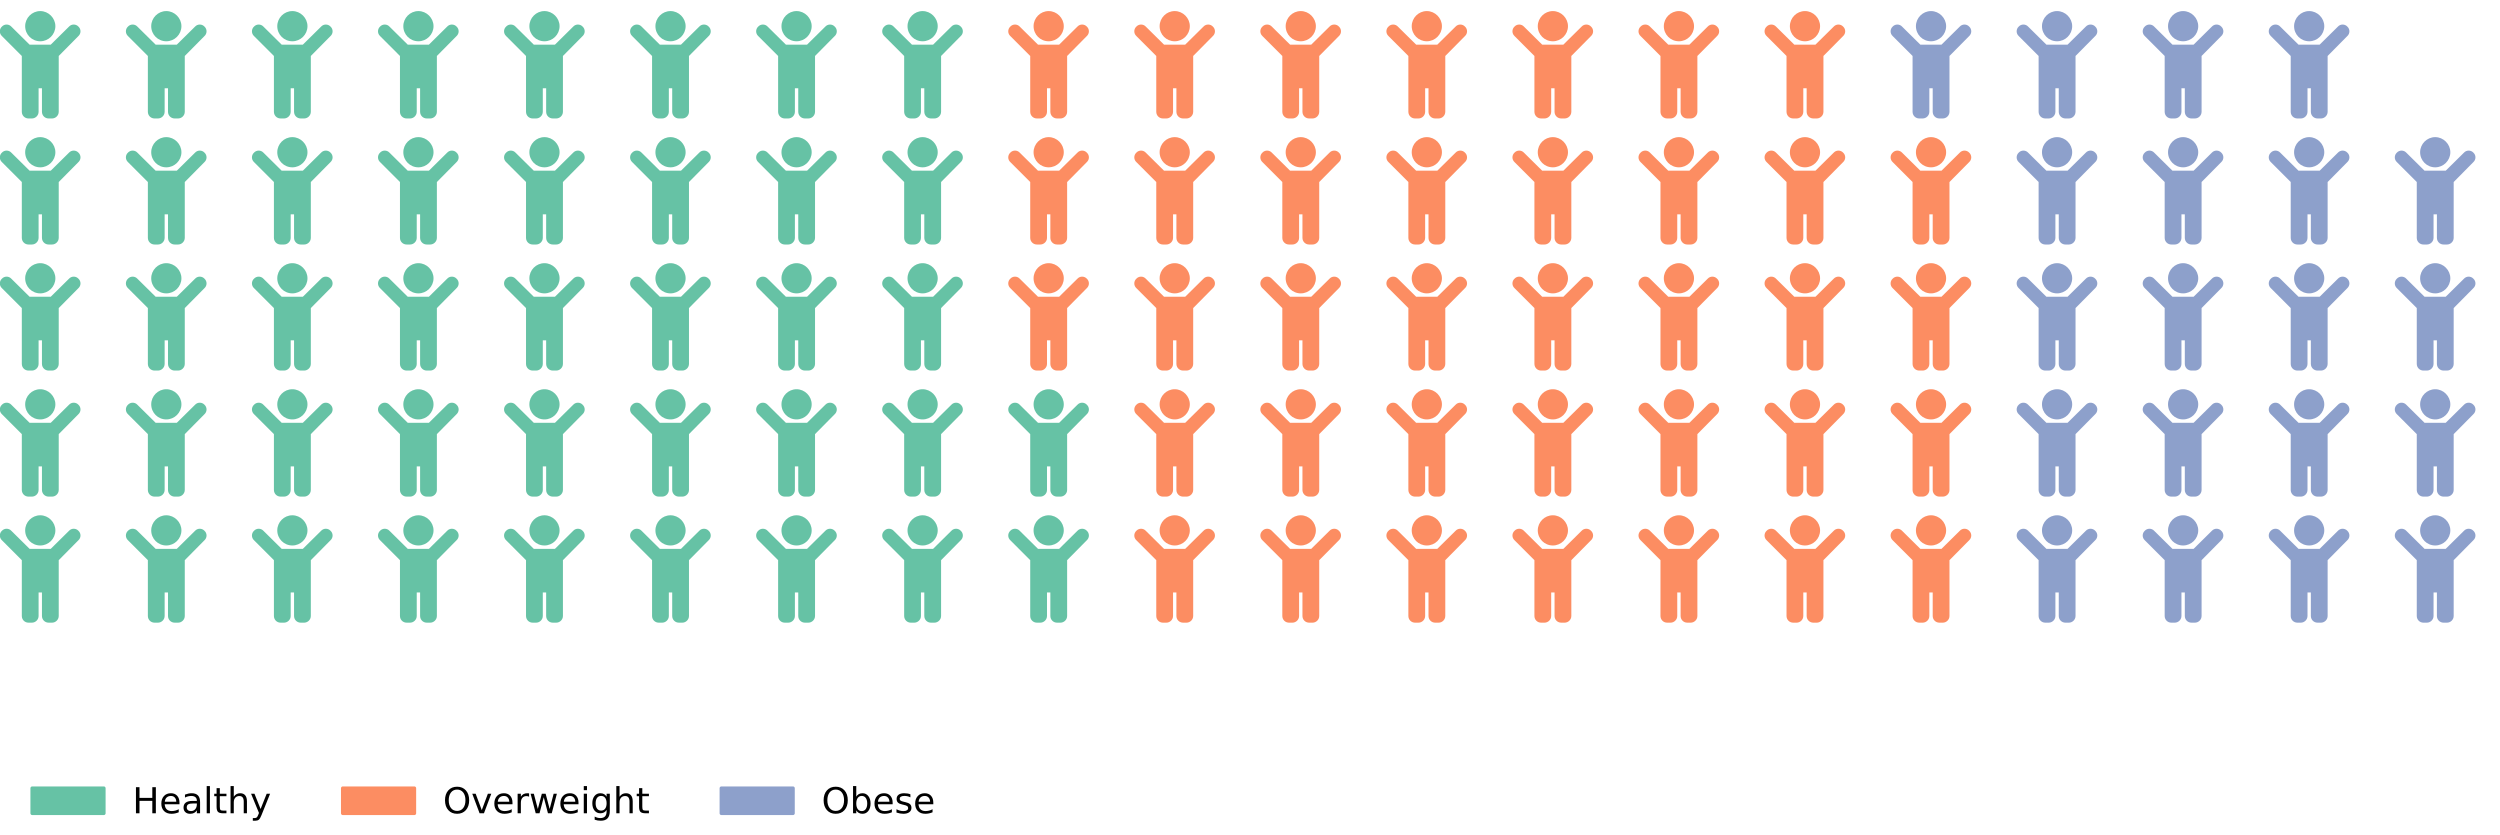 <?xml version="1.0" encoding="utf-8" standalone="no"?>
<!DOCTYPE svg PUBLIC "-//W3C//DTD SVG 1.1//EN"
  "http://www.w3.org/Graphics/SVG/1.1/DTD/svg11.dtd">
<!-- Created with matplotlib (https://matplotlib.org/) -->
<svg height="233.278pt" version="1.1" viewBox="0 0 698.4 233.278" width="698.4pt" xmlns="http://www.w3.org/2000/svg" xmlns:xlink="http://www.w3.org/1999/xlink">
 <defs>
  <style type="text/css">*{stroke-linecap:butt;stroke-linejoin:round;}</style>
 </defs>
 <g id="figure_1">
  <g id="patch_1">
   <path d="M 0 233.278 
L 698.4 233.278 
L 698.4 0 
L 0 0 
z
" style="fill:none;"/>
  </g>
  <g id="axes_1">
   <g id="text_1">
    <!--  -->
    <g style="fill:#66c2a5;" transform="translate(0 170.198)scale(0.3 -0.3)">
     <defs>
      <path d="M 23.438 73.438 
C 23.438 65.625 29.688 59.375 37.5 59.375 
C 45.125 59.375 51.562 65.625 51.562 73.438 
C 51.562 81.062 45.125 87.5 37.5 87.5 
C 29.688 87.5 23.438 81.062 23.438 73.438 
z
M 73.047 73.047 
C 70.703 75.594 66.609 75.594 64.266 73.047 
L 47.266 56.25 
L 27.547 56.25 
L 10.547 73.047 
C 8.203 75.594 4.109 75.594 1.766 73.047 
C -0.781 70.703 -0.781 66.609 1.766 64.266 
L 20.312 45.703 
L 20.312 -6.25 
C 20.312 -9.766 23.047 -12.5 26.562 -12.5 
L 29.688 -12.5 
C 33.016 -12.5 35.938 -9.766 35.938 -6.25 
L 35.938 15.625 
L 39.062 15.625 
L 39.062 -6.25 
C 39.062 -9.766 41.797 -12.5 45.312 -12.5 
L 48.438 -12.5 
C 51.766 -12.5 54.688 -9.766 54.688 -6.25 
L 54.688 45.703 
L 73.047 64.266 
C 75.594 66.609 75.594 70.703 73.047 73.047 
z
" id="FontAwesome5Free-Solid-61870"/>
     </defs>
     <use xlink:href="#FontAwesome5Free-Solid-61870"/>
    </g>
   </g>
   <g id="text_2">
    <!--  -->
    <g style="fill:#66c2a5;" transform="translate(0 134.985)scale(0.3 -0.3)">
     <use xlink:href="#FontAwesome5Free-Solid-61870"/>
    </g>
   </g>
   <g id="text_3">
    <!--  -->
    <g style="fill:#66c2a5;" transform="translate(0 99.771)scale(0.3 -0.3)">
     <use xlink:href="#FontAwesome5Free-Solid-61870"/>
    </g>
   </g>
   <g id="text_4">
    <!--  -->
    <g style="fill:#66c2a5;" transform="translate(0 64.558)scale(0.3 -0.3)">
     <use xlink:href="#FontAwesome5Free-Solid-61870"/>
    </g>
   </g>
   <g id="text_5">
    <!--  -->
    <g style="fill:#66c2a5;" transform="translate(0 29.345)scale(0.3 -0.3)">
     <use xlink:href="#FontAwesome5Free-Solid-61870"/>
    </g>
   </g>
   <g id="text_6">
    <!--  -->
    <g style="fill:#66c2a5;" transform="translate(35.213 170.198)scale(0.3 -0.3)">
     <use xlink:href="#FontAwesome5Free-Solid-61870"/>
    </g>
   </g>
   <g id="text_7">
    <!--  -->
    <g style="fill:#66c2a5;" transform="translate(35.213 134.985)scale(0.3 -0.3)">
     <use xlink:href="#FontAwesome5Free-Solid-61870"/>
    </g>
   </g>
   <g id="text_8">
    <!--  -->
    <g style="fill:#66c2a5;" transform="translate(35.213 99.771)scale(0.3 -0.3)">
     <use xlink:href="#FontAwesome5Free-Solid-61870"/>
    </g>
   </g>
   <g id="text_9">
    <!--  -->
    <g style="fill:#66c2a5;" transform="translate(35.213 64.558)scale(0.3 -0.3)">
     <use xlink:href="#FontAwesome5Free-Solid-61870"/>
    </g>
   </g>
   <g id="text_10">
    <!--  -->
    <g style="fill:#66c2a5;" transform="translate(35.213 29.345)scale(0.3 -0.3)">
     <use xlink:href="#FontAwesome5Free-Solid-61870"/>
    </g>
   </g>
   <g id="text_11">
    <!--  -->
    <g style="fill:#66c2a5;" transform="translate(70.427 170.198)scale(0.3 -0.3)">
     <use xlink:href="#FontAwesome5Free-Solid-61870"/>
    </g>
   </g>
   <g id="text_12">
    <!--  -->
    <g style="fill:#66c2a5;" transform="translate(70.427 134.985)scale(0.3 -0.3)">
     <use xlink:href="#FontAwesome5Free-Solid-61870"/>
    </g>
   </g>
   <g id="text_13">
    <!--  -->
    <g style="fill:#66c2a5;" transform="translate(70.427 99.771)scale(0.3 -0.3)">
     <use xlink:href="#FontAwesome5Free-Solid-61870"/>
    </g>
   </g>
   <g id="text_14">
    <!--  -->
    <g style="fill:#66c2a5;" transform="translate(70.427 64.558)scale(0.3 -0.3)">
     <use xlink:href="#FontAwesome5Free-Solid-61870"/>
    </g>
   </g>
   <g id="text_15">
    <!--  -->
    <g style="fill:#66c2a5;" transform="translate(70.427 29.345)scale(0.3 -0.3)">
     <use xlink:href="#FontAwesome5Free-Solid-61870"/>
    </g>
   </g>
   <g id="text_16">
    <!--  -->
    <g style="fill:#66c2a5;" transform="translate(105.64 170.198)scale(0.3 -0.3)">
     <use xlink:href="#FontAwesome5Free-Solid-61870"/>
    </g>
   </g>
   <g id="text_17">
    <!--  -->
    <g style="fill:#66c2a5;" transform="translate(105.64 134.985)scale(0.3 -0.3)">
     <use xlink:href="#FontAwesome5Free-Solid-61870"/>
    </g>
   </g>
   <g id="text_18">
    <!--  -->
    <g style="fill:#66c2a5;" transform="translate(105.64 99.771)scale(0.3 -0.3)">
     <use xlink:href="#FontAwesome5Free-Solid-61870"/>
    </g>
   </g>
   <g id="text_19">
    <!--  -->
    <g style="fill:#66c2a5;" transform="translate(105.64 64.558)scale(0.3 -0.3)">
     <use xlink:href="#FontAwesome5Free-Solid-61870"/>
    </g>
   </g>
   <g id="text_20">
    <!--  -->
    <g style="fill:#66c2a5;" transform="translate(105.64 29.345)scale(0.3 -0.3)">
     <use xlink:href="#FontAwesome5Free-Solid-61870"/>
    </g>
   </g>
   <g id="text_21">
    <!--  -->
    <g style="fill:#66c2a5;" transform="translate(140.854 170.198)scale(0.3 -0.3)">
     <use xlink:href="#FontAwesome5Free-Solid-61870"/>
    </g>
   </g>
   <g id="text_22">
    <!--  -->
    <g style="fill:#66c2a5;" transform="translate(140.854 134.985)scale(0.3 -0.3)">
     <use xlink:href="#FontAwesome5Free-Solid-61870"/>
    </g>
   </g>
   <g id="text_23">
    <!--  -->
    <g style="fill:#66c2a5;" transform="translate(140.854 99.771)scale(0.3 -0.3)">
     <use xlink:href="#FontAwesome5Free-Solid-61870"/>
    </g>
   </g>
   <g id="text_24">
    <!--  -->
    <g style="fill:#66c2a5;" transform="translate(140.854 64.558)scale(0.3 -0.3)">
     <use xlink:href="#FontAwesome5Free-Solid-61870"/>
    </g>
   </g>
   <g id="text_25">
    <!--  -->
    <g style="fill:#66c2a5;" transform="translate(140.854 29.345)scale(0.3 -0.3)">
     <use xlink:href="#FontAwesome5Free-Solid-61870"/>
    </g>
   </g>
   <g id="text_26">
    <!--  -->
    <g style="fill:#66c2a5;" transform="translate(176.067 170.198)scale(0.3 -0.3)">
     <use xlink:href="#FontAwesome5Free-Solid-61870"/>
    </g>
   </g>
   <g id="text_27">
    <!--  -->
    <g style="fill:#66c2a5;" transform="translate(176.067 134.985)scale(0.3 -0.3)">
     <use xlink:href="#FontAwesome5Free-Solid-61870"/>
    </g>
   </g>
   <g id="text_28">
    <!--  -->
    <g style="fill:#66c2a5;" transform="translate(176.067 99.771)scale(0.3 -0.3)">
     <use xlink:href="#FontAwesome5Free-Solid-61870"/>
    </g>
   </g>
   <g id="text_29">
    <!--  -->
    <g style="fill:#66c2a5;" transform="translate(176.067 64.558)scale(0.3 -0.3)">
     <use xlink:href="#FontAwesome5Free-Solid-61870"/>
    </g>
   </g>
   <g id="text_30">
    <!--  -->
    <g style="fill:#66c2a5;" transform="translate(176.067 29.345)scale(0.3 -0.3)">
     <use xlink:href="#FontAwesome5Free-Solid-61870"/>
    </g>
   </g>
   <g id="text_31">
    <!--  -->
    <g style="fill:#66c2a5;" transform="translate(211.281 170.198)scale(0.3 -0.3)">
     <use xlink:href="#FontAwesome5Free-Solid-61870"/>
    </g>
   </g>
   <g id="text_32">
    <!--  -->
    <g style="fill:#66c2a5;" transform="translate(211.281 134.985)scale(0.3 -0.3)">
     <use xlink:href="#FontAwesome5Free-Solid-61870"/>
    </g>
   </g>
   <g id="text_33">
    <!--  -->
    <g style="fill:#66c2a5;" transform="translate(211.281 99.771)scale(0.3 -0.3)">
     <use xlink:href="#FontAwesome5Free-Solid-61870"/>
    </g>
   </g>
   <g id="text_34">
    <!--  -->
    <g style="fill:#66c2a5;" transform="translate(211.281 64.558)scale(0.3 -0.3)">
     <use xlink:href="#FontAwesome5Free-Solid-61870"/>
    </g>
   </g>
   <g id="text_35">
    <!--  -->
    <g style="fill:#66c2a5;" transform="translate(211.281 29.345)scale(0.3 -0.3)">
     <use xlink:href="#FontAwesome5Free-Solid-61870"/>
    </g>
   </g>
   <g id="text_36">
    <!--  -->
    <g style="fill:#66c2a5;" transform="translate(246.494 170.198)scale(0.3 -0.3)">
     <use xlink:href="#FontAwesome5Free-Solid-61870"/>
    </g>
   </g>
   <g id="text_37">
    <!--  -->
    <g style="fill:#66c2a5;" transform="translate(246.494 134.985)scale(0.3 -0.3)">
     <use xlink:href="#FontAwesome5Free-Solid-61870"/>
    </g>
   </g>
   <g id="text_38">
    <!--  -->
    <g style="fill:#66c2a5;" transform="translate(246.494 99.771)scale(0.3 -0.3)">
     <use xlink:href="#FontAwesome5Free-Solid-61870"/>
    </g>
   </g>
   <g id="text_39">
    <!--  -->
    <g style="fill:#66c2a5;" transform="translate(246.494 64.558)scale(0.3 -0.3)">
     <use xlink:href="#FontAwesome5Free-Solid-61870"/>
    </g>
   </g>
   <g id="text_40">
    <!--  -->
    <g style="fill:#66c2a5;" transform="translate(246.494 29.345)scale(0.3 -0.3)">
     <use xlink:href="#FontAwesome5Free-Solid-61870"/>
    </g>
   </g>
   <g id="text_41">
    <!--  -->
    <g style="fill:#66c2a5;" transform="translate(281.708 170.198)scale(0.3 -0.3)">
     <use xlink:href="#FontAwesome5Free-Solid-61870"/>
    </g>
   </g>
   <g id="text_42">
    <!--  -->
    <g style="fill:#66c2a5;" transform="translate(281.708 134.985)scale(0.3 -0.3)">
     <use xlink:href="#FontAwesome5Free-Solid-61870"/>
    </g>
   </g>
   <g id="text_43">
    <!--  -->
    <g style="fill:#fc8d62;" transform="translate(281.708 99.771)scale(0.3 -0.3)">
     <use xlink:href="#FontAwesome5Free-Solid-61870"/>
    </g>
   </g>
   <g id="text_44">
    <!--  -->
    <g style="fill:#fc8d62;" transform="translate(281.708 64.558)scale(0.3 -0.3)">
     <use xlink:href="#FontAwesome5Free-Solid-61870"/>
    </g>
   </g>
   <g id="text_45">
    <!--  -->
    <g style="fill:#fc8d62;" transform="translate(281.708 29.345)scale(0.3 -0.3)">
     <use xlink:href="#FontAwesome5Free-Solid-61870"/>
    </g>
   </g>
   <g id="text_46">
    <!--  -->
    <g style="fill:#fc8d62;" transform="translate(316.921 170.198)scale(0.3 -0.3)">
     <use xlink:href="#FontAwesome5Free-Solid-61870"/>
    </g>
   </g>
   <g id="text_47">
    <!--  -->
    <g style="fill:#fc8d62;" transform="translate(316.921 134.985)scale(0.3 -0.3)">
     <use xlink:href="#FontAwesome5Free-Solid-61870"/>
    </g>
   </g>
   <g id="text_48">
    <!--  -->
    <g style="fill:#fc8d62;" transform="translate(316.921 99.771)scale(0.3 -0.3)">
     <use xlink:href="#FontAwesome5Free-Solid-61870"/>
    </g>
   </g>
   <g id="text_49">
    <!--  -->
    <g style="fill:#fc8d62;" transform="translate(316.921 64.558)scale(0.3 -0.3)">
     <use xlink:href="#FontAwesome5Free-Solid-61870"/>
    </g>
   </g>
   <g id="text_50">
    <!--  -->
    <g style="fill:#fc8d62;" transform="translate(316.921 29.345)scale(0.3 -0.3)">
     <use xlink:href="#FontAwesome5Free-Solid-61870"/>
    </g>
   </g>
   <g id="text_51">
    <!--  -->
    <g style="fill:#fc8d62;" transform="translate(352.134 170.198)scale(0.3 -0.3)">
     <use xlink:href="#FontAwesome5Free-Solid-61870"/>
    </g>
   </g>
   <g id="text_52">
    <!--  -->
    <g style="fill:#fc8d62;" transform="translate(352.134 134.985)scale(0.3 -0.3)">
     <use xlink:href="#FontAwesome5Free-Solid-61870"/>
    </g>
   </g>
   <g id="text_53">
    <!--  -->
    <g style="fill:#fc8d62;" transform="translate(352.134 99.771)scale(0.3 -0.3)">
     <use xlink:href="#FontAwesome5Free-Solid-61870"/>
    </g>
   </g>
   <g id="text_54">
    <!--  -->
    <g style="fill:#fc8d62;" transform="translate(352.134 64.558)scale(0.3 -0.3)">
     <use xlink:href="#FontAwesome5Free-Solid-61870"/>
    </g>
   </g>
   <g id="text_55">
    <!--  -->
    <g style="fill:#fc8d62;" transform="translate(352.134 29.345)scale(0.3 -0.3)">
     <use xlink:href="#FontAwesome5Free-Solid-61870"/>
    </g>
   </g>
   <g id="text_56">
    <!--  -->
    <g style="fill:#fc8d62;" transform="translate(387.348 170.198)scale(0.3 -0.3)">
     <use xlink:href="#FontAwesome5Free-Solid-61870"/>
    </g>
   </g>
   <g id="text_57">
    <!--  -->
    <g style="fill:#fc8d62;" transform="translate(387.348 134.985)scale(0.3 -0.3)">
     <use xlink:href="#FontAwesome5Free-Solid-61870"/>
    </g>
   </g>
   <g id="text_58">
    <!--  -->
    <g style="fill:#fc8d62;" transform="translate(387.348 99.771)scale(0.3 -0.3)">
     <use xlink:href="#FontAwesome5Free-Solid-61870"/>
    </g>
   </g>
   <g id="text_59">
    <!--  -->
    <g style="fill:#fc8d62;" transform="translate(387.348 64.558)scale(0.3 -0.3)">
     <use xlink:href="#FontAwesome5Free-Solid-61870"/>
    </g>
   </g>
   <g id="text_60">
    <!--  -->
    <g style="fill:#fc8d62;" transform="translate(387.348 29.345)scale(0.3 -0.3)">
     <use xlink:href="#FontAwesome5Free-Solid-61870"/>
    </g>
   </g>
   <g id="text_61">
    <!--  -->
    <g style="fill:#fc8d62;" transform="translate(422.561 170.198)scale(0.3 -0.3)">
     <use xlink:href="#FontAwesome5Free-Solid-61870"/>
    </g>
   </g>
   <g id="text_62">
    <!--  -->
    <g style="fill:#fc8d62;" transform="translate(422.561 134.985)scale(0.3 -0.3)">
     <use xlink:href="#FontAwesome5Free-Solid-61870"/>
    </g>
   </g>
   <g id="text_63">
    <!--  -->
    <g style="fill:#fc8d62;" transform="translate(422.561 99.771)scale(0.3 -0.3)">
     <use xlink:href="#FontAwesome5Free-Solid-61870"/>
    </g>
   </g>
   <g id="text_64">
    <!--  -->
    <g style="fill:#fc8d62;" transform="translate(422.561 64.558)scale(0.3 -0.3)">
     <use xlink:href="#FontAwesome5Free-Solid-61870"/>
    </g>
   </g>
   <g id="text_65">
    <!--  -->
    <g style="fill:#fc8d62;" transform="translate(422.561 29.345)scale(0.3 -0.3)">
     <use xlink:href="#FontAwesome5Free-Solid-61870"/>
    </g>
   </g>
   <g id="text_66">
    <!--  -->
    <g style="fill:#fc8d62;" transform="translate(457.775 170.198)scale(0.3 -0.3)">
     <use xlink:href="#FontAwesome5Free-Solid-61870"/>
    </g>
   </g>
   <g id="text_67">
    <!--  -->
    <g style="fill:#fc8d62;" transform="translate(457.775 134.985)scale(0.3 -0.3)">
     <use xlink:href="#FontAwesome5Free-Solid-61870"/>
    </g>
   </g>
   <g id="text_68">
    <!--  -->
    <g style="fill:#fc8d62;" transform="translate(457.775 99.771)scale(0.3 -0.3)">
     <use xlink:href="#FontAwesome5Free-Solid-61870"/>
    </g>
   </g>
   <g id="text_69">
    <!--  -->
    <g style="fill:#fc8d62;" transform="translate(457.775 64.558)scale(0.3 -0.3)">
     <use xlink:href="#FontAwesome5Free-Solid-61870"/>
    </g>
   </g>
   <g id="text_70">
    <!--  -->
    <g style="fill:#fc8d62;" transform="translate(457.775 29.345)scale(0.3 -0.3)">
     <use xlink:href="#FontAwesome5Free-Solid-61870"/>
    </g>
   </g>
   <g id="text_71">
    <!--  -->
    <g style="fill:#fc8d62;" transform="translate(492.988 170.198)scale(0.3 -0.3)">
     <use xlink:href="#FontAwesome5Free-Solid-61870"/>
    </g>
   </g>
   <g id="text_72">
    <!--  -->
    <g style="fill:#fc8d62;" transform="translate(492.988 134.985)scale(0.3 -0.3)">
     <use xlink:href="#FontAwesome5Free-Solid-61870"/>
    </g>
   </g>
   <g id="text_73">
    <!--  -->
    <g style="fill:#fc8d62;" transform="translate(492.988 99.771)scale(0.3 -0.3)">
     <use xlink:href="#FontAwesome5Free-Solid-61870"/>
    </g>
   </g>
   <g id="text_74">
    <!--  -->
    <g style="fill:#fc8d62;" transform="translate(492.988 64.558)scale(0.3 -0.3)">
     <use xlink:href="#FontAwesome5Free-Solid-61870"/>
    </g>
   </g>
   <g id="text_75">
    <!--  -->
    <g style="fill:#fc8d62;" transform="translate(492.988 29.345)scale(0.3 -0.3)">
     <use xlink:href="#FontAwesome5Free-Solid-61870"/>
    </g>
   </g>
   <g id="text_76">
    <!--  -->
    <g style="fill:#fc8d62;" transform="translate(528.202 170.198)scale(0.3 -0.3)">
     <use xlink:href="#FontAwesome5Free-Solid-61870"/>
    </g>
   </g>
   <g id="text_77">
    <!--  -->
    <g style="fill:#fc8d62;" transform="translate(528.202 134.985)scale(0.3 -0.3)">
     <use xlink:href="#FontAwesome5Free-Solid-61870"/>
    </g>
   </g>
   <g id="text_78">
    <!--  -->
    <g style="fill:#fc8d62;" transform="translate(528.202 99.771)scale(0.3 -0.3)">
     <use xlink:href="#FontAwesome5Free-Solid-61870"/>
    </g>
   </g>
   <g id="text_79">
    <!--  -->
    <g style="fill:#fc8d62;" transform="translate(528.202 64.558)scale(0.3 -0.3)">
     <use xlink:href="#FontAwesome5Free-Solid-61870"/>
    </g>
   </g>
   <g id="text_80">
    <!--  -->
    <g style="fill:#8da0cb;" transform="translate(528.202 29.345)scale(0.3 -0.3)">
     <use xlink:href="#FontAwesome5Free-Solid-61870"/>
    </g>
   </g>
   <g id="text_81">
    <!--  -->
    <g style="fill:#8da0cb;" transform="translate(563.415 170.198)scale(0.3 -0.3)">
     <use xlink:href="#FontAwesome5Free-Solid-61870"/>
    </g>
   </g>
   <g id="text_82">
    <!--  -->
    <g style="fill:#8da0cb;" transform="translate(563.415 134.985)scale(0.3 -0.3)">
     <use xlink:href="#FontAwesome5Free-Solid-61870"/>
    </g>
   </g>
   <g id="text_83">
    <!--  -->
    <g style="fill:#8da0cb;" transform="translate(563.415 99.771)scale(0.3 -0.3)">
     <use xlink:href="#FontAwesome5Free-Solid-61870"/>
    </g>
   </g>
   <g id="text_84">
    <!--  -->
    <g style="fill:#8da0cb;" transform="translate(563.415 64.558)scale(0.3 -0.3)">
     <use xlink:href="#FontAwesome5Free-Solid-61870"/>
    </g>
   </g>
   <g id="text_85">
    <!--  -->
    <g style="fill:#8da0cb;" transform="translate(563.415 29.345)scale(0.3 -0.3)">
     <use xlink:href="#FontAwesome5Free-Solid-61870"/>
    </g>
   </g>
   <g id="text_86">
    <!--  -->
    <g style="fill:#8da0cb;" transform="translate(598.629 170.198)scale(0.3 -0.3)">
     <use xlink:href="#FontAwesome5Free-Solid-61870"/>
    </g>
   </g>
   <g id="text_87">
    <!--  -->
    <g style="fill:#8da0cb;" transform="translate(598.629 134.985)scale(0.3 -0.3)">
     <use xlink:href="#FontAwesome5Free-Solid-61870"/>
    </g>
   </g>
   <g id="text_88">
    <!--  -->
    <g style="fill:#8da0cb;" transform="translate(598.629 99.771)scale(0.3 -0.3)">
     <use xlink:href="#FontAwesome5Free-Solid-61870"/>
    </g>
   </g>
   <g id="text_89">
    <!--  -->
    <g style="fill:#8da0cb;" transform="translate(598.629 64.558)scale(0.3 -0.3)">
     <use xlink:href="#FontAwesome5Free-Solid-61870"/>
    </g>
   </g>
   <g id="text_90">
    <!--  -->
    <g style="fill:#8da0cb;" transform="translate(598.629 29.345)scale(0.3 -0.3)">
     <use xlink:href="#FontAwesome5Free-Solid-61870"/>
    </g>
   </g>
   <g id="text_91">
    <!--  -->
    <g style="fill:#8da0cb;" transform="translate(633.842 170.198)scale(0.3 -0.3)">
     <use xlink:href="#FontAwesome5Free-Solid-61870"/>
    </g>
   </g>
   <g id="text_92">
    <!--  -->
    <g style="fill:#8da0cb;" transform="translate(633.842 134.985)scale(0.3 -0.3)">
     <use xlink:href="#FontAwesome5Free-Solid-61870"/>
    </g>
   </g>
   <g id="text_93">
    <!--  -->
    <g style="fill:#8da0cb;" transform="translate(633.842 99.771)scale(0.3 -0.3)">
     <use xlink:href="#FontAwesome5Free-Solid-61870"/>
    </g>
   </g>
   <g id="text_94">
    <!--  -->
    <g style="fill:#8da0cb;" transform="translate(633.842 64.558)scale(0.3 -0.3)">
     <use xlink:href="#FontAwesome5Free-Solid-61870"/>
    </g>
   </g>
   <g id="text_95">
    <!--  -->
    <g style="fill:#8da0cb;" transform="translate(633.842 29.345)scale(0.3 -0.3)">
     <use xlink:href="#FontAwesome5Free-Solid-61870"/>
    </g>
   </g>
   <g id="text_96">
    <!--  -->
    <g style="fill:#8da0cb;" transform="translate(669.055 170.198)scale(0.3 -0.3)">
     <use xlink:href="#FontAwesome5Free-Solid-61870"/>
    </g>
   </g>
   <g id="text_97">
    <!--  -->
    <g style="fill:#8da0cb;" transform="translate(669.055 134.985)scale(0.3 -0.3)">
     <use xlink:href="#FontAwesome5Free-Solid-61870"/>
    </g>
   </g>
   <g id="text_98">
    <!--  -->
    <g style="fill:#8da0cb;" transform="translate(669.055 99.771)scale(0.3 -0.3)">
     <use xlink:href="#FontAwesome5Free-Solid-61870"/>
    </g>
   </g>
   <g id="text_99">
    <!--  -->
    <g style="fill:#8da0cb;" transform="translate(669.055 64.558)scale(0.3 -0.3)">
     <use xlink:href="#FontAwesome5Free-Solid-61870"/>
    </g>
   </g>
   <g id="legend_1">
    <g id="patch_2">
     <path d="M 7 233.278 
L 263.262 233.278 
Q 265.262 233.278 265.262 231.278 
L 265.262 217.6 
Q 265.262 215.6 263.262 215.6 
L 7 215.6 
Q 5 215.6 5 217.6 
L 5 231.278 
Q 5 233.278 7 233.278 
z
" style="fill:none;opacity:0;"/>
    </g>
    <g id="patch_3">
     <path d="M 9 227.198 
L 29 227.198 
L 29 220.198 
L 9 220.198 
z
" style="fill:#66c2a5;stroke:#66c2a5;stroke-linejoin:miter;"/>
    </g>
    <g id="text_100">
     <!-- Healthy -->
     <g transform="translate(37 227.198)scale(0.1 -0.1)">
      <defs>
       <path d="M 9.812 72.906 
L 19.672 72.906 
L 19.672 43.016 
L 55.516 43.016 
L 55.516 72.906 
L 65.375 72.906 
L 65.375 0 
L 55.516 0 
L 55.516 34.719 
L 19.672 34.719 
L 19.672 0 
L 9.812 0 
z
" id="DejaVuSans-72"/>
       <path d="M 56.203 29.594 
L 56.203 25.203 
L 14.891 25.203 
Q 15.484 15.922 20.484 11.062 
Q 25.484 6.203 34.422 6.203 
Q 39.594 6.203 44.453 7.469 
Q 49.312 8.734 54.109 11.281 
L 54.109 2.781 
Q 49.266 0.734 44.188 -0.344 
Q 39.109 -1.422 33.891 -1.422 
Q 20.797 -1.422 13.156 6.188 
Q 5.516 13.812 5.516 26.812 
Q 5.516 40.234 12.766 48.109 
Q 20.016 56 32.328 56 
Q 43.359 56 49.781 48.891 
Q 56.203 41.797 56.203 29.594 
z
M 47.219 32.234 
Q 47.125 39.594 43.094 43.984 
Q 39.062 48.391 32.422 48.391 
Q 24.906 48.391 20.391 44.141 
Q 15.875 39.891 15.188 32.172 
z
" id="DejaVuSans-101"/>
       <path d="M 34.281 27.484 
Q 23.391 27.484 19.188 25 
Q 14.984 22.516 14.984 16.5 
Q 14.984 11.719 18.141 8.906 
Q 21.297 6.109 26.703 6.109 
Q 34.188 6.109 38.703 11.406 
Q 43.219 16.703 43.219 25.484 
L 43.219 27.484 
z
M 52.203 31.203 
L 52.203 0 
L 43.219 0 
L 43.219 8.297 
Q 40.141 3.328 35.547 0.953 
Q 30.953 -1.422 24.312 -1.422 
Q 15.922 -1.422 10.953 3.297 
Q 6 8.016 6 15.922 
Q 6 25.141 12.172 29.828 
Q 18.359 34.516 30.609 34.516 
L 43.219 34.516 
L 43.219 35.406 
Q 43.219 41.609 39.141 45 
Q 35.062 48.391 27.688 48.391 
Q 23 48.391 18.547 47.266 
Q 14.109 46.141 10.016 43.891 
L 10.016 52.203 
Q 14.938 54.109 19.578 55.047 
Q 24.219 56 28.609 56 
Q 40.484 56 46.344 49.844 
Q 52.203 43.703 52.203 31.203 
z
" id="DejaVuSans-97"/>
       <path d="M 9.422 75.984 
L 18.406 75.984 
L 18.406 0 
L 9.422 0 
z
" id="DejaVuSans-108"/>
       <path d="M 18.312 70.219 
L 18.312 54.688 
L 36.812 54.688 
L 36.812 47.703 
L 18.312 47.703 
L 18.312 18.016 
Q 18.312 11.328 20.141 9.422 
Q 21.969 7.516 27.594 7.516 
L 36.812 7.516 
L 36.812 0 
L 27.594 0 
Q 17.188 0 13.234 3.875 
Q 9.281 7.766 9.281 18.016 
L 9.281 47.703 
L 2.688 47.703 
L 2.688 54.688 
L 9.281 54.688 
L 9.281 70.219 
z
" id="DejaVuSans-116"/>
       <path d="M 54.891 33.016 
L 54.891 0 
L 45.906 0 
L 45.906 32.719 
Q 45.906 40.484 42.875 44.328 
Q 39.844 48.188 33.797 48.188 
Q 26.516 48.188 22.312 43.547 
Q 18.109 38.922 18.109 30.906 
L 18.109 0 
L 9.078 0 
L 9.078 75.984 
L 18.109 75.984 
L 18.109 46.188 
Q 21.344 51.125 25.703 53.562 
Q 30.078 56 35.797 56 
Q 45.219 56 50.047 50.172 
Q 54.891 44.344 54.891 33.016 
z
" id="DejaVuSans-104"/>
       <path d="M 32.172 -5.078 
Q 28.375 -14.844 24.75 -17.812 
Q 21.141 -20.797 15.094 -20.797 
L 7.906 -20.797 
L 7.906 -13.281 
L 13.188 -13.281 
Q 16.891 -13.281 18.938 -11.516 
Q 21 -9.766 23.484 -3.219 
L 25.094 0.875 
L 2.984 54.688 
L 12.5 54.688 
L 29.594 11.922 
L 46.688 54.688 
L 56.203 54.688 
z
" id="DejaVuSans-121"/>
      </defs>
      <use xlink:href="#DejaVuSans-72"/>
      <use x="75.195" xlink:href="#DejaVuSans-101"/>
      <use x="136.719" xlink:href="#DejaVuSans-97"/>
      <use x="197.998" xlink:href="#DejaVuSans-108"/>
      <use x="225.781" xlink:href="#DejaVuSans-116"/>
      <use x="264.99" xlink:href="#DejaVuSans-104"/>
      <use x="328.369" xlink:href="#DejaVuSans-121"/>
     </g>
    </g>
    <g id="patch_4">
     <path d="M 95.756 227.198 
L 115.756 227.198 
L 115.756 220.198 
L 95.756 220.198 
z
" style="fill:#fc8d62;stroke:#fc8d62;stroke-linejoin:miter;"/>
    </g>
    <g id="text_101">
     <!-- Overweight -->
     <g transform="translate(123.756 227.198)scale(0.1 -0.1)">
      <defs>
       <path d="M 39.406 66.219 
Q 28.656 66.219 22.328 58.203 
Q 16.016 50.203 16.016 36.375 
Q 16.016 22.609 22.328 14.594 
Q 28.656 6.594 39.406 6.594 
Q 50.141 6.594 56.422 14.594 
Q 62.703 22.609 62.703 36.375 
Q 62.703 50.203 56.422 58.203 
Q 50.141 66.219 39.406 66.219 
z
M 39.406 74.219 
Q 54.734 74.219 63.906 63.938 
Q 73.094 53.656 73.094 36.375 
Q 73.094 19.141 63.906 8.859 
Q 54.734 -1.422 39.406 -1.422 
Q 24.031 -1.422 14.812 8.828 
Q 5.609 19.094 5.609 36.375 
Q 5.609 53.656 14.812 63.938 
Q 24.031 74.219 39.406 74.219 
z
" id="DejaVuSans-79"/>
       <path d="M 2.984 54.688 
L 12.5 54.688 
L 29.594 8.797 
L 46.688 54.688 
L 56.203 54.688 
L 35.688 0 
L 23.484 0 
z
" id="DejaVuSans-118"/>
       <path d="M 41.109 46.297 
Q 39.594 47.172 37.812 47.578 
Q 36.031 48 33.891 48 
Q 26.266 48 22.188 43.047 
Q 18.109 38.094 18.109 28.812 
L 18.109 0 
L 9.078 0 
L 9.078 54.688 
L 18.109 54.688 
L 18.109 46.188 
Q 20.953 51.172 25.484 53.578 
Q 30.031 56 36.531 56 
Q 37.453 56 38.578 55.875 
Q 39.703 55.766 41.062 55.516 
z
" id="DejaVuSans-114"/>
       <path d="M 4.203 54.688 
L 13.188 54.688 
L 24.422 12.016 
L 35.594 54.688 
L 46.188 54.688 
L 57.422 12.016 
L 68.609 54.688 
L 77.594 54.688 
L 63.281 0 
L 52.688 0 
L 40.922 44.828 
L 29.109 0 
L 18.5 0 
z
" id="DejaVuSans-119"/>
       <path d="M 9.422 54.688 
L 18.406 54.688 
L 18.406 0 
L 9.422 0 
z
M 9.422 75.984 
L 18.406 75.984 
L 18.406 64.594 
L 9.422 64.594 
z
" id="DejaVuSans-105"/>
       <path d="M 45.406 27.984 
Q 45.406 37.75 41.375 43.109 
Q 37.359 48.484 30.078 48.484 
Q 22.859 48.484 18.828 43.109 
Q 14.797 37.75 14.797 27.984 
Q 14.797 18.266 18.828 12.891 
Q 22.859 7.516 30.078 7.516 
Q 37.359 7.516 41.375 12.891 
Q 45.406 18.266 45.406 27.984 
z
M 54.391 6.781 
Q 54.391 -7.172 48.188 -13.984 
Q 42 -20.797 29.203 -20.797 
Q 24.469 -20.797 20.266 -20.094 
Q 16.062 -19.391 12.109 -17.922 
L 12.109 -9.188 
Q 16.062 -11.328 19.922 -12.344 
Q 23.781 -13.375 27.781 -13.375 
Q 36.625 -13.375 41.016 -8.766 
Q 45.406 -4.156 45.406 5.172 
L 45.406 9.625 
Q 42.625 4.781 38.281 2.391 
Q 33.938 0 27.875 0 
Q 17.828 0 11.672 7.656 
Q 5.516 15.328 5.516 27.984 
Q 5.516 40.672 11.672 48.328 
Q 17.828 56 27.875 56 
Q 33.938 56 38.281 53.609 
Q 42.625 51.219 45.406 46.391 
L 45.406 54.688 
L 54.391 54.688 
z
" id="DejaVuSans-103"/>
      </defs>
      <use xlink:href="#DejaVuSans-79"/>
      <use x="78.711" xlink:href="#DejaVuSans-118"/>
      <use x="137.891" xlink:href="#DejaVuSans-101"/>
      <use x="199.414" xlink:href="#DejaVuSans-114"/>
      <use x="240.527" xlink:href="#DejaVuSans-119"/>
      <use x="322.314" xlink:href="#DejaVuSans-101"/>
      <use x="383.838" xlink:href="#DejaVuSans-105"/>
      <use x="411.621" xlink:href="#DejaVuSans-103"/>
      <use x="475.098" xlink:href="#DejaVuSans-104"/>
      <use x="538.477" xlink:href="#DejaVuSans-116"/>
     </g>
    </g>
    <g id="patch_5">
     <path d="M 201.527 227.198 
L 221.527 227.198 
L 221.527 220.198 
L 201.527 220.198 
z
" style="fill:#8da0cb;stroke:#8da0cb;stroke-linejoin:miter;"/>
    </g>
    <g id="text_102">
     <!-- Obese -->
     <g transform="translate(229.527 227.198)scale(0.1 -0.1)">
      <defs>
       <path d="M 48.688 27.297 
Q 48.688 37.203 44.609 42.844 
Q 40.531 48.484 33.406 48.484 
Q 26.266 48.484 22.188 42.844 
Q 18.109 37.203 18.109 27.297 
Q 18.109 17.391 22.188 11.75 
Q 26.266 6.109 33.406 6.109 
Q 40.531 6.109 44.609 11.75 
Q 48.688 17.391 48.688 27.297 
z
M 18.109 46.391 
Q 20.953 51.266 25.266 53.625 
Q 29.594 56 35.594 56 
Q 45.562 56 51.781 48.094 
Q 58.016 40.188 58.016 27.297 
Q 58.016 14.406 51.781 6.484 
Q 45.562 -1.422 35.594 -1.422 
Q 29.594 -1.422 25.266 0.953 
Q 20.953 3.328 18.109 8.203 
L 18.109 0 
L 9.078 0 
L 9.078 75.984 
L 18.109 75.984 
z
" id="DejaVuSans-98"/>
       <path d="M 44.281 53.078 
L 44.281 44.578 
Q 40.484 46.531 36.375 47.5 
Q 32.281 48.484 27.875 48.484 
Q 21.188 48.484 17.844 46.438 
Q 14.5 44.391 14.5 40.281 
Q 14.5 37.156 16.891 35.375 
Q 19.281 33.594 26.516 31.984 
L 29.594 31.297 
Q 39.156 29.25 43.188 25.516 
Q 47.219 21.781 47.219 15.094 
Q 47.219 7.469 41.188 3.016 
Q 35.156 -1.422 24.609 -1.422 
Q 20.219 -1.422 15.453 -0.562 
Q 10.688 0.297 5.422 2 
L 5.422 11.281 
Q 10.406 8.688 15.234 7.391 
Q 20.062 6.109 24.812 6.109 
Q 31.156 6.109 34.562 8.281 
Q 37.984 10.453 37.984 14.406 
Q 37.984 18.062 35.516 20.016 
Q 33.062 21.969 24.703 23.781 
L 21.578 24.516 
Q 13.234 26.266 9.516 29.906 
Q 5.812 33.547 5.812 39.891 
Q 5.812 47.609 11.281 51.797 
Q 16.75 56 26.812 56 
Q 31.781 56 36.172 55.266 
Q 40.578 54.547 44.281 53.078 
z
" id="DejaVuSans-115"/>
      </defs>
      <use xlink:href="#DejaVuSans-79"/>
      <use x="78.711" xlink:href="#DejaVuSans-98"/>
      <use x="142.188" xlink:href="#DejaVuSans-101"/>
      <use x="203.711" xlink:href="#DejaVuSans-115"/>
      <use x="255.811" xlink:href="#DejaVuSans-101"/>
     </g>
    </g>
   </g>
  </g>
 </g>
</svg>
